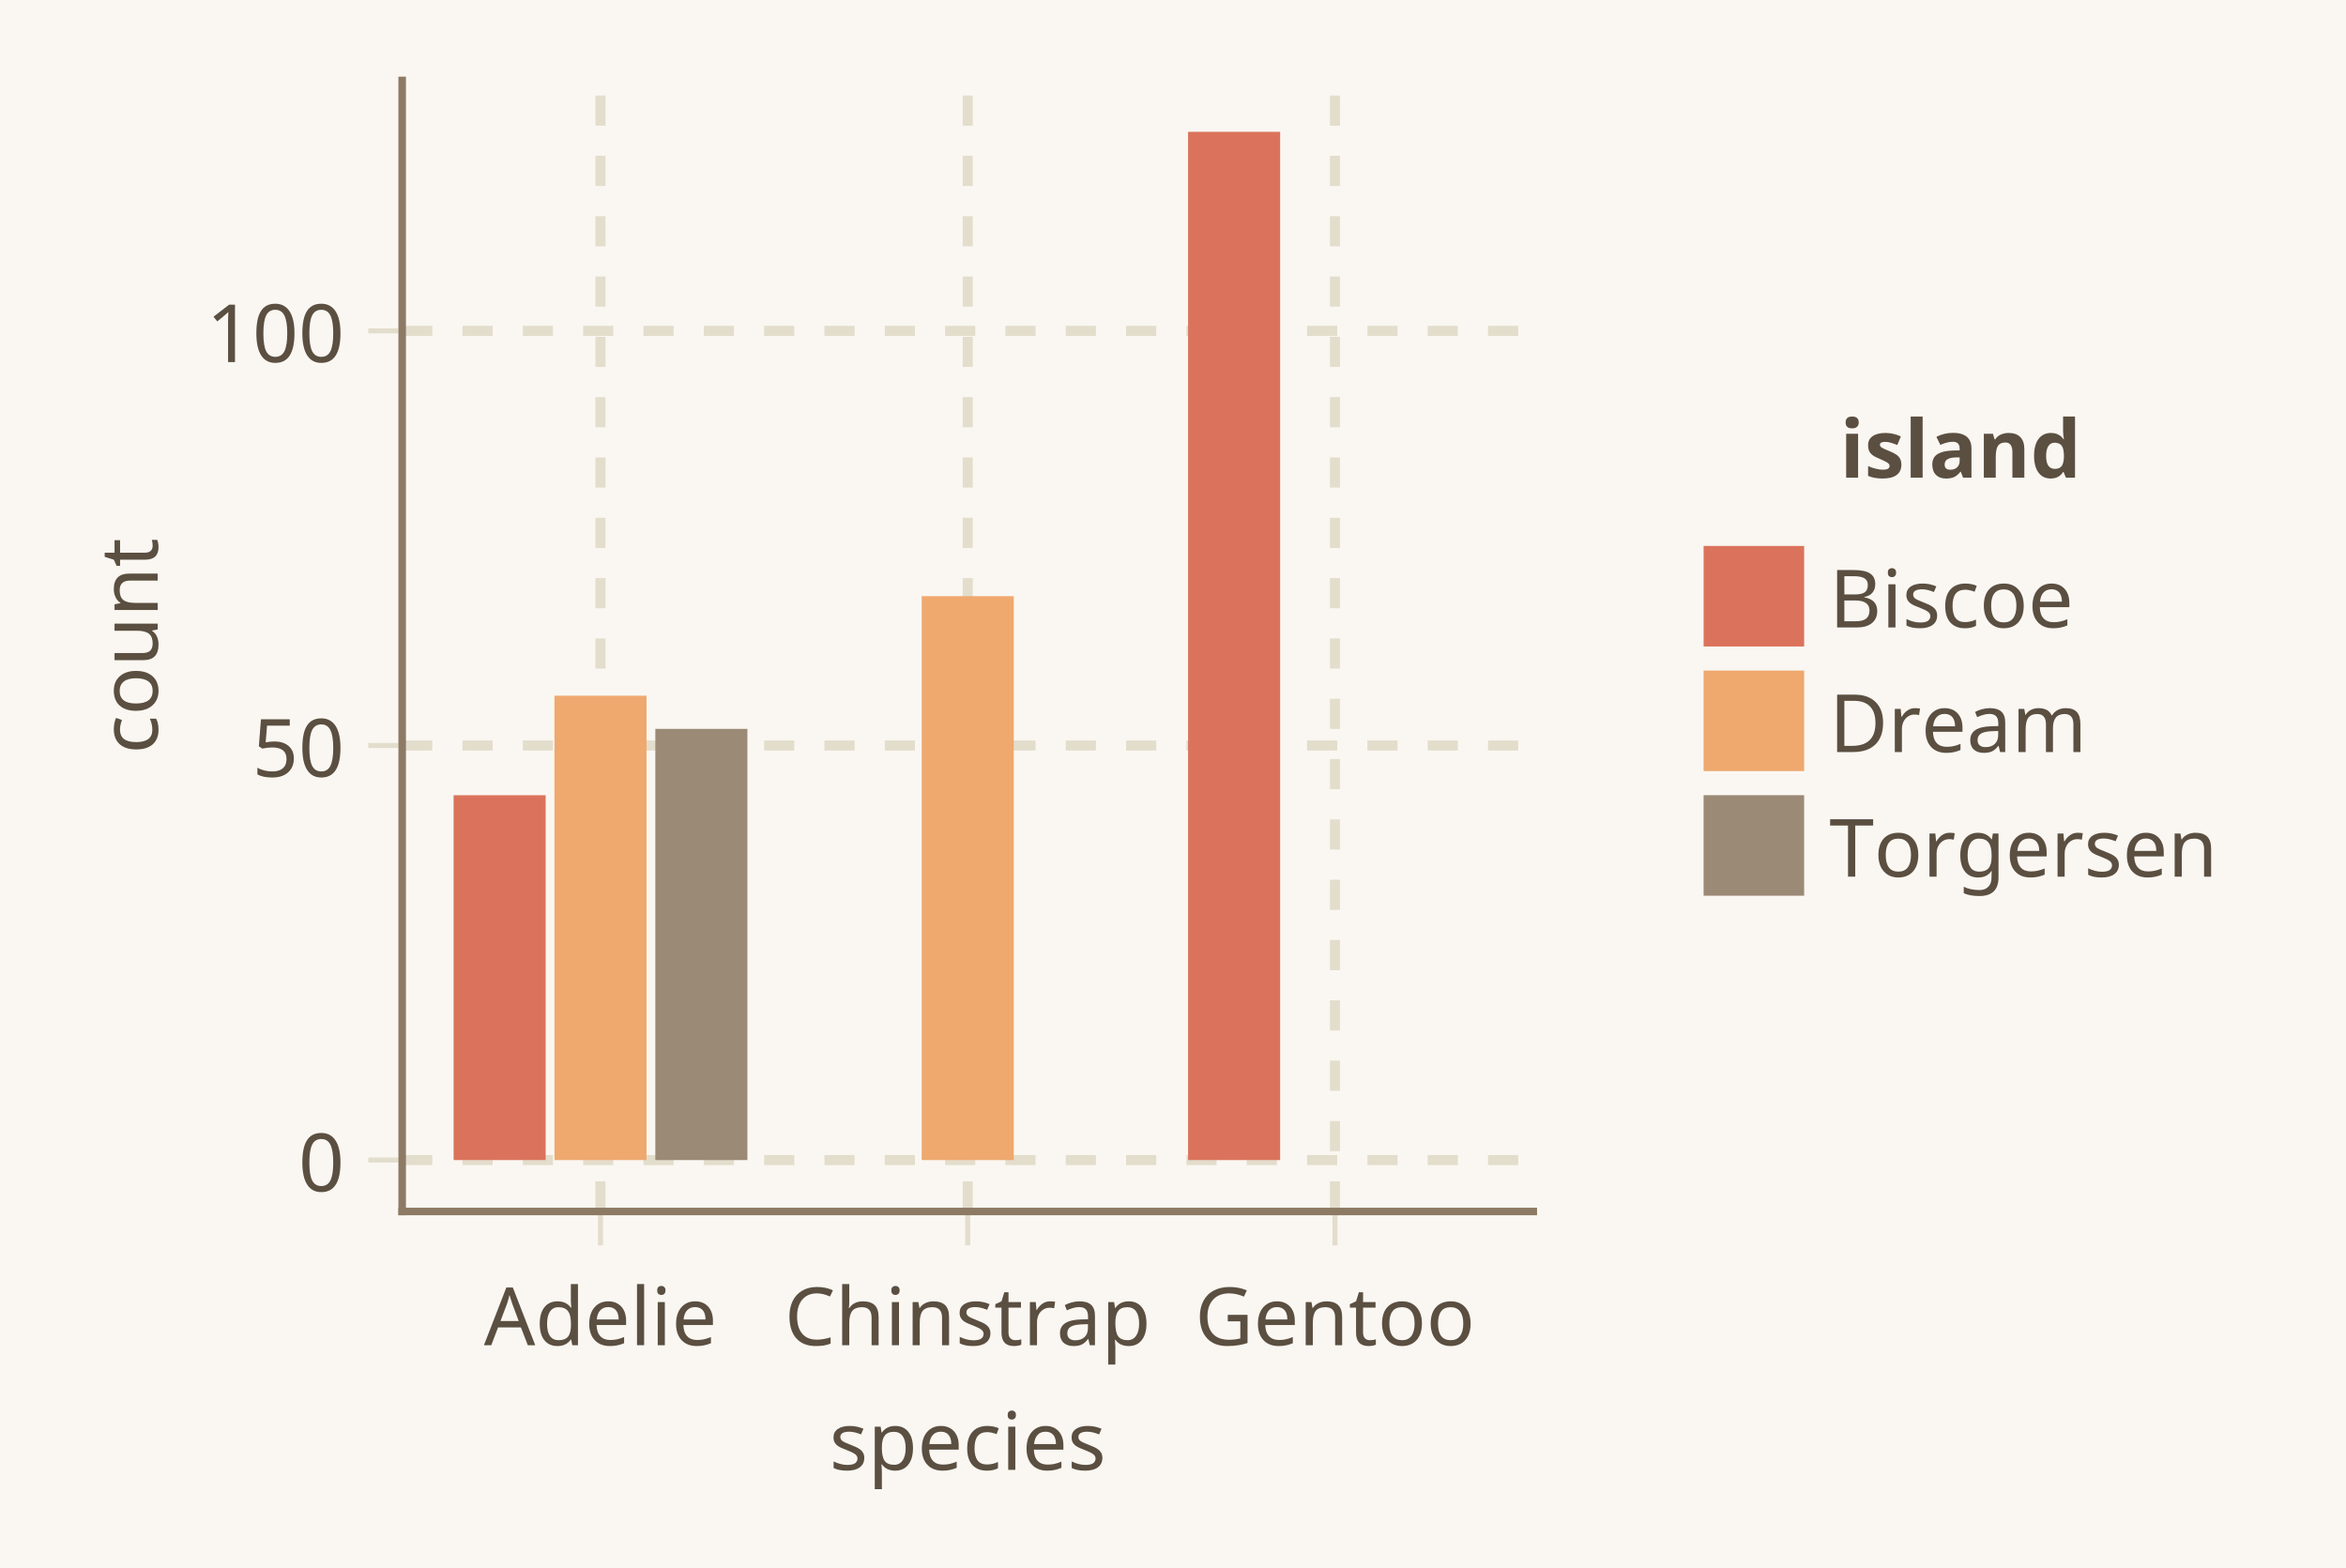 <?xml version="1.0" encoding="UTF-8"?>
<svg xmlns="http://www.w3.org/2000/svg" xmlns:xlink="http://www.w3.org/1999/xlink" width="350pt" height="234pt" viewBox="0 0 350 234" version="1.1">
<defs>
<g>
<symbol overflow="visible" id="glyph0-0-toRecT93">
<path style="stroke:none;" d="M 1.125 -8.562 L 6.062 -8.562 L 6.062 0 L 1.125 0 Z M 1.734 -0.609 L 5.453 -0.609 L 5.453 -7.953 L 1.734 -7.953 Z M 1.734 -0.609 "/>
</symbol>
<symbol overflow="visible" id="glyph0-1-toRecT93">
<path style="stroke:none;" d="M 5.203 -1.781 C 5.203 -1.176 4.977 -0.707 4.531 -0.375 C 4.082 -0.039 3.453 0.125 2.641 0.125 C 1.797 0.125 1.125 -0.008 0.625 -0.281 L 0.625 -1.25 C 1.332 -0.906 2.016 -0.734 2.672 -0.734 C 3.203 -0.734 3.586 -0.816 3.828 -0.984 C 4.066 -1.16 4.188 -1.395 4.188 -1.688 C 4.188 -1.938 4.07 -2.148 3.844 -2.328 C 3.613 -2.504 3.203 -2.707 2.609 -2.938 C 1.992 -3.164 1.562 -3.363 1.312 -3.531 C 1.07 -3.695 0.895 -3.883 0.781 -4.094 C 0.664 -4.301 0.609 -4.551 0.609 -4.844 C 0.609 -5.375 0.82 -5.789 1.25 -6.094 C 1.688 -6.395 2.281 -6.547 3.031 -6.547 C 3.758 -6.547 4.441 -6.406 5.078 -6.125 L 4.719 -5.281 C 4.062 -5.551 3.473 -5.688 2.953 -5.688 C 2.516 -5.688 2.18 -5.617 1.953 -5.484 C 1.734 -5.348 1.625 -5.156 1.625 -4.906 C 1.625 -4.676 1.719 -4.484 1.906 -4.328 C 2.102 -4.172 2.562 -3.957 3.281 -3.688 C 3.812 -3.488 4.203 -3.301 4.453 -3.125 C 4.711 -2.957 4.898 -2.766 5.016 -2.547 C 5.141 -2.336 5.203 -2.082 5.203 -1.781 Z M 5.203 -1.781 "/>
</symbol>
<symbol overflow="visible" id="glyph0-2-toRecT93">
<path style="stroke:none;" d="M 3.75 0.125 C 2.789 0.125 2.035 -0.164 1.484 -0.75 C 0.93 -1.344 0.656 -2.148 0.656 -3.172 C 0.656 -4.203 0.91 -5.02 1.422 -5.625 C 1.941 -6.238 2.633 -6.547 3.5 -6.547 C 4.312 -6.547 4.957 -6.285 5.438 -5.766 C 5.914 -5.242 6.156 -4.539 6.156 -3.656 L 6.156 -3.016 L 1.75 -3.016 C 1.77 -2.285 1.957 -1.727 2.312 -1.344 C 2.664 -0.969 3.16 -0.781 3.797 -0.781 C 4.141 -0.781 4.469 -0.812 4.781 -0.875 C 5.094 -0.938 5.453 -1.051 5.859 -1.219 L 5.859 -0.297 C 5.504 -0.148 5.172 -0.047 4.859 0.016 C 4.547 0.086 4.176 0.125 3.75 0.125 Z M 3.5 -5.688 C 2.988 -5.688 2.586 -5.523 2.297 -5.203 C 2.004 -4.879 1.832 -4.426 1.781 -3.844 L 5.047 -3.844 C 5.047 -4.445 4.91 -4.906 4.641 -5.219 C 4.367 -5.531 3.988 -5.688 3.5 -5.688 Z M 3.5 -5.688 "/>
</symbol>
<symbol overflow="visible" id="glyph0-3-toRecT93">
<path style="stroke:none;" d="M 3.594 0.125 C 2.664 0.125 1.941 -0.16 1.422 -0.734 C 0.91 -1.305 0.656 -2.125 0.656 -3.188 C 0.656 -4.258 0.914 -5.086 1.438 -5.672 C 1.969 -6.254 2.711 -6.547 3.672 -6.547 C 3.984 -6.547 4.289 -6.516 4.594 -6.453 C 4.906 -6.391 5.16 -6.305 5.359 -6.203 L 5.047 -5.328 C 4.492 -5.523 4.031 -5.625 3.656 -5.625 C 3 -5.625 2.516 -5.422 2.203 -5.016 C 1.898 -4.609 1.75 -4 1.75 -3.188 C 1.75 -2.414 1.898 -1.82 2.203 -1.406 C 2.516 -1 2.977 -0.797 3.594 -0.797 C 4.156 -0.797 4.707 -0.922 5.25 -1.172 L 5.25 -0.234 C 4.812 0.004 4.258 0.125 3.594 0.125 Z M 3.594 0.125 "/>
</symbol>
<symbol overflow="visible" id="glyph0-4-toRecT93">
<path style="stroke:none;" d="M 2.078 0 L 1.016 0 L 1.016 -6.438 L 2.078 -6.438 Z M 0.938 -8.172 C 0.938 -8.41 0.992 -8.582 1.109 -8.688 C 1.234 -8.789 1.383 -8.844 1.562 -8.844 C 1.727 -8.844 1.867 -8.789 1.984 -8.688 C 2.109 -8.582 2.172 -8.41 2.172 -8.172 C 2.172 -7.941 2.109 -7.77 1.984 -7.656 C 1.867 -7.551 1.727 -7.5 1.562 -7.5 C 1.383 -7.5 1.234 -7.551 1.109 -7.656 C 0.992 -7.77 0.938 -7.941 0.938 -8.172 Z M 0.938 -8.172 "/>
</symbol>
<symbol overflow="visible" id="glyph0-5-toRecT93">
<path style="stroke:none;" d="M 4.828 -7.734 C 3.91 -7.734 3.188 -7.426 2.656 -6.812 C 2.133 -6.195 1.875 -5.352 1.875 -4.281 C 1.875 -3.176 2.129 -2.32 2.641 -1.719 C 3.148 -1.125 3.879 -0.828 4.828 -0.828 C 5.43 -0.828 6.113 -0.941 6.875 -1.172 L 6.875 -0.234 C 6.508 -0.098 6.16 -0.004 5.828 0.047 C 5.492 0.098 5.109 0.125 4.672 0.125 C 3.41 0.125 2.438 -0.258 1.75 -1.031 C 1.07 -1.801 0.734 -2.891 0.734 -4.297 C 0.734 -5.18 0.895 -5.953 1.219 -6.609 C 1.551 -7.273 2.023 -7.785 2.641 -8.141 C 3.266 -8.504 4 -8.688 4.844 -8.688 C 5.75 -8.688 6.539 -8.52 7.219 -8.188 L 6.781 -7.266 C 6.094 -7.578 5.441 -7.734 4.828 -7.734 Z M 4.828 -7.734 "/>
</symbol>
<symbol overflow="visible" id="glyph0-6-toRecT93">
<path style="stroke:none;" d="M 5.406 0 L 5.406 -4.109 C 5.406 -4.641 5.285 -5.031 5.047 -5.281 C 4.816 -5.539 4.457 -5.672 3.969 -5.672 C 3.301 -5.672 2.816 -5.488 2.516 -5.125 C 2.223 -4.758 2.078 -4.16 2.078 -3.328 L 2.078 0 L 1.016 0 L 1.016 -6.438 L 1.875 -6.438 L 2.031 -5.562 L 2.094 -5.562 C 2.289 -5.875 2.566 -6.113 2.922 -6.281 C 3.285 -6.457 3.68 -6.547 4.109 -6.547 C 4.898 -6.547 5.488 -6.352 5.875 -5.969 C 6.258 -5.594 6.453 -5 6.453 -4.188 L 6.453 0 Z M 5.406 0 "/>
</symbol>
<symbol overflow="visible" id="glyph0-7-toRecT93">
<path style="stroke:none;" d="M 5 0 L 4.781 -0.922 L 4.734 -0.922 C 4.422 -0.516 4.102 -0.238 3.781 -0.094 C 3.469 0.051 3.066 0.125 2.578 0.125 C 1.941 0.125 1.441 -0.039 1.078 -0.375 C 0.723 -0.707 0.547 -1.176 0.547 -1.781 C 0.547 -3.094 1.578 -3.781 3.641 -3.844 L 4.734 -3.875 L 4.734 -4.266 C 4.734 -4.754 4.625 -5.113 4.406 -5.344 C 4.195 -5.57 3.863 -5.688 3.406 -5.688 C 3.062 -5.688 2.738 -5.633 2.438 -5.531 C 2.133 -5.438 1.848 -5.328 1.578 -5.203 L 1.266 -5.984 C 1.586 -6.16 1.938 -6.297 2.312 -6.391 C 2.695 -6.492 3.078 -6.547 3.453 -6.547 C 4.234 -6.547 4.812 -6.375 5.188 -6.031 C 5.57 -5.688 5.766 -5.141 5.766 -4.391 L 5.766 0 Z M 2.812 -0.734 C 3.406 -0.734 3.867 -0.891 4.203 -1.203 C 4.547 -1.523 4.719 -1.977 4.719 -2.562 L 4.719 -3.141 L 3.766 -3.109 C 3.023 -3.078 2.484 -2.957 2.141 -2.75 C 1.805 -2.539 1.641 -2.219 1.641 -1.781 C 1.641 -1.438 1.742 -1.176 1.953 -1 C 2.16 -0.82 2.445 -0.734 2.812 -0.734 Z M 2.812 -0.734 "/>
</symbol>
<symbol overflow="visible" id="glyph0-8-toRecT93">
<path style="stroke:none;" d="M 3.172 -0.75 C 3.305 -0.75 3.461 -0.758 3.641 -0.781 C 3.828 -0.812 3.969 -0.844 4.062 -0.875 L 4.062 -0.078 C 3.969 -0.023 3.816 0.02 3.609 0.062 C 3.41 0.102 3.203 0.125 2.984 0.125 C 1.734 0.125 1.109 -0.539 1.109 -1.875 L 1.109 -5.609 L 0.188 -5.609 L 0.188 -6.125 L 1.109 -6.547 L 1.531 -7.906 L 2.156 -7.906 L 2.156 -6.438 L 4.016 -6.438 L 4.016 -5.609 L 2.156 -5.609 L 2.156 -1.906 C 2.156 -1.531 2.242 -1.242 2.422 -1.047 C 2.609 -0.848 2.859 -0.75 3.172 -0.75 Z M 3.172 -0.75 "/>
</symbol>
<symbol overflow="visible" id="glyph0-9-toRecT93">
<path style="stroke:none;" d="M 6.609 -3.234 C 6.609 -2.18 6.344 -1.359 5.812 -0.766 C 5.281 -0.172 4.547 0.125 3.609 0.125 C 3.023 0.125 2.508 -0.008 2.062 -0.281 C 1.613 -0.562 1.266 -0.953 1.016 -1.453 C 0.773 -1.961 0.656 -2.555 0.656 -3.234 C 0.656 -4.273 0.914 -5.086 1.438 -5.672 C 1.969 -6.254 2.707 -6.547 3.656 -6.547 C 4.562 -6.547 5.281 -6.25 5.812 -5.656 C 6.344 -5.062 6.609 -4.254 6.609 -3.234 Z M 1.75 -3.234 C 1.75 -2.422 1.906 -1.801 2.219 -1.375 C 2.539 -0.957 3.016 -0.75 3.641 -0.75 C 4.254 -0.75 4.719 -0.957 5.031 -1.375 C 5.352 -1.801 5.516 -2.422 5.516 -3.234 C 5.516 -4.035 5.352 -4.641 5.031 -5.047 C 4.707 -5.461 4.238 -5.672 3.625 -5.672 C 2.375 -5.672 1.75 -4.859 1.75 -3.234 Z M 1.75 -3.234 "/>
</symbol>
<symbol overflow="visible" id="glyph0-1-toRecT930">
<path style="stroke:none;" d="M 8.031 -4.359 C 8.031 -2.953 7.645 -1.875 6.875 -1.125 C 6.102 -0.375 4.992 0 3.547 0 L 1.172 0 L 1.172 -8.562 L 3.797 -8.562 C 5.129 -8.562 6.164 -8.195 6.906 -7.469 C 7.656 -6.738 8.031 -5.703 8.031 -4.359 Z M 6.891 -4.328 C 6.891 -5.422 6.617 -6.242 6.078 -6.797 C 5.547 -7.359 4.738 -7.641 3.656 -7.641 L 2.25 -7.641 L 2.25 -0.922 L 3.406 -0.922 C 5.727 -0.922 6.891 -2.055 6.891 -4.328 Z M 6.891 -4.328 "/>
</symbol>
<symbol overflow="visible" id="glyph0-1-toRecT931">
<path style="stroke:none;" d="M 4.016 -6.547 C 4.305 -6.547 4.562 -6.523 4.781 -6.484 L 4.641 -5.516 C 4.41 -5.566 4.18 -5.594 3.953 -5.594 C 3.609 -5.594 3.289 -5.5 3 -5.312 C 2.707 -5.125 2.477 -4.863 2.312 -4.531 C 2.156 -4.195 2.078 -3.832 2.078 -3.438 L 2.078 0 L 1.016 0 L 1.016 -6.438 L 1.891 -6.438 L 2 -5.25 L 2.047 -5.25 C 2.297 -5.676 2.586 -6 2.922 -6.219 C 3.254 -6.438 3.617 -6.547 4.016 -6.547 Z M 4.016 -6.547 "/>
</symbol>
<symbol overflow="visible" id="glyph0-1-toRecT932">
<path style="stroke:none;" d="M 9.203 0 L 9.203 -4.141 C 9.203 -5.16 8.77 -5.672 7.906 -5.672 C 7.301 -5.672 6.859 -5.492 6.578 -5.141 C 6.297 -4.797 6.156 -4.266 6.156 -3.547 L 6.156 0 L 5.109 0 L 5.109 -4.141 C 5.109 -4.648 5 -5.031 4.781 -5.281 C 4.57 -5.539 4.242 -5.672 3.797 -5.672 C 3.203 -5.672 2.766 -5.488 2.484 -5.125 C 2.211 -4.758 2.078 -4.16 2.078 -3.328 L 2.078 0 L 1.016 0 L 1.016 -6.438 L 1.875 -6.438 L 2.031 -5.562 L 2.094 -5.562 C 2.27 -5.875 2.523 -6.113 2.859 -6.281 C 3.191 -6.457 3.566 -6.547 3.984 -6.547 C 4.992 -6.547 5.648 -6.188 5.953 -5.469 L 6.016 -5.469 C 6.223 -5.812 6.504 -6.078 6.859 -6.266 C 7.211 -6.453 7.617 -6.547 8.078 -6.547 C 8.805 -6.547 9.348 -6.359 9.703 -5.984 C 10.066 -5.609 10.25 -5.008 10.25 -4.188 L 10.25 0 Z M 9.203 0 "/>
</symbol>
<symbol overflow="visible" id="glyph0-1-toRecT933">
<path style="stroke:none;" d="M 3.875 0 L 2.797 0 L 2.797 -7.625 L 0.125 -7.625 L 0.125 -8.562 L 6.547 -8.562 L 6.547 -7.625 L 3.875 -7.625 Z M 3.875 0 "/>
</symbol>
<symbol overflow="visible" id="glyph0-1-toRecT934">
<path style="stroke:none;" d="M 3.469 -0.75 C 4.113 -0.75 4.582 -0.922 4.875 -1.266 C 5.176 -1.617 5.328 -2.18 5.328 -2.953 L 5.328 -3.203 C 5.328 -4.066 5.176 -4.691 4.875 -5.078 C 4.582 -5.473 4.109 -5.672 3.453 -5.672 C 2.91 -5.672 2.488 -5.457 2.188 -5.031 C 1.895 -4.602 1.75 -3.988 1.75 -3.188 C 1.75 -2.395 1.891 -1.789 2.172 -1.375 C 2.461 -0.957 2.895 -0.75 3.469 -0.75 Z M 5.312 -0.062 L 5.344 -0.844 L 5.297 -0.844 C 4.867 -0.195 4.207 0.125 3.312 0.125 C 2.477 0.125 1.828 -0.164 1.359 -0.75 C 0.891 -1.332 0.656 -2.148 0.656 -3.203 C 0.656 -4.242 0.891 -5.062 1.359 -5.656 C 1.836 -6.25 2.484 -6.547 3.297 -6.547 C 4.172 -6.547 4.844 -6.223 5.312 -5.578 L 5.375 -5.578 L 5.516 -6.438 L 6.359 -6.438 L 6.359 0.109 C 6.359 1.023 6.125 1.719 5.656 2.188 C 5.188 2.656 4.461 2.891 3.484 2.891 C 2.547 2.891 1.773 2.75 1.172 2.469 L 1.172 1.5 C 1.797 1.832 2.586 2 3.547 2 C 4.086 2 4.516 1.836 4.828 1.516 C 5.148 1.203 5.312 0.758 5.312 0.188 Z M 5.312 -0.062 "/>
</symbol>
<symbol overflow="visible" id="glyph1-0-toRecT93">
<path style="stroke:none;" d="M 1.125 -8.562 L 6.062 -8.562 L 6.062 0 L 1.125 0 Z M 1.734 -0.609 L 5.453 -0.609 L 5.453 -7.953 L 1.734 -7.953 Z M 1.734 -0.609 "/>
</symbol>
<symbol overflow="visible" id="glyph1-1-toRecT93">
<path style="stroke:none;" d="M 4.062 0.125 C 3.195 0.125 2.535 -0.188 2.078 -0.812 L 2 -0.812 L 2.031 -0.578 C 2.062 -0.273 2.078 -0.004 2.078 0.234 L 2.078 2.891 L 1.016 2.891 L 1.016 -6.438 L 1.891 -6.438 L 2.031 -5.562 L 2.078 -5.562 C 2.328 -5.906 2.613 -6.156 2.938 -6.312 C 3.27 -6.469 3.648 -6.547 4.078 -6.547 C 4.91 -6.547 5.555 -6.254 6.016 -5.672 C 6.484 -5.098 6.719 -4.285 6.719 -3.234 C 6.719 -2.18 6.484 -1.359 6.016 -0.766 C 5.555 -0.172 4.906 0.125 4.062 0.125 Z M 3.891 -5.672 C 3.254 -5.672 2.797 -5.488 2.516 -5.125 C 2.234 -4.77 2.086 -4.207 2.078 -3.438 L 2.078 -3.234 C 2.078 -2.359 2.219 -1.723 2.5 -1.328 C 2.789 -0.941 3.266 -0.75 3.922 -0.75 C 4.453 -0.75 4.867 -0.969 5.172 -1.406 C 5.473 -1.844 5.625 -2.453 5.625 -3.234 C 5.625 -4.023 5.473 -4.629 5.172 -5.047 C 4.867 -5.461 4.441 -5.672 3.891 -5.672 Z M 3.891 -5.672 "/>
</symbol>
<symbol overflow="visible" id="glyph1-2-toRecT93">
<path style="stroke:none;" d="M 2.078 0 L 1.016 0 L 1.016 -9.125 L 2.078 -9.125 Z M 2.078 0 "/>
</symbol>
<symbol overflow="visible" id="glyph1-3-toRecT93">
<path style="stroke:none;" d="M 3.75 0.125 C 2.789 0.125 2.035 -0.164 1.484 -0.75 C 0.93 -1.344 0.656 -2.148 0.656 -3.172 C 0.656 -4.203 0.91 -5.02 1.422 -5.625 C 1.941 -6.238 2.633 -6.547 3.5 -6.547 C 4.312 -6.547 4.957 -6.285 5.438 -5.766 C 5.914 -5.242 6.156 -4.539 6.156 -3.656 L 6.156 -3.016 L 1.75 -3.016 C 1.77 -2.285 1.957 -1.727 2.312 -1.344 C 2.664 -0.969 3.16 -0.781 3.797 -0.781 C 4.141 -0.781 4.469 -0.812 4.781 -0.875 C 5.094 -0.938 5.453 -1.051 5.859 -1.219 L 5.859 -0.297 C 5.504 -0.148 5.172 -0.047 4.859 0.016 C 4.547 0.086 4.176 0.125 3.75 0.125 Z M 3.5 -5.688 C 2.988 -5.688 2.586 -5.523 2.297 -5.203 C 2.004 -4.879 1.832 -4.426 1.781 -3.844 L 5.047 -3.844 C 5.047 -4.445 4.91 -4.906 4.641 -5.219 C 4.367 -5.531 3.988 -5.688 3.5 -5.688 Z M 3.5 -5.688 "/>
</symbol>
<symbol overflow="visible" id="glyph1-4-toRecT93">
<path style="stroke:none;" d="M 5.406 0 L 5.406 -4.109 C 5.406 -4.641 5.285 -5.031 5.047 -5.281 C 4.816 -5.539 4.457 -5.672 3.969 -5.672 C 3.312 -5.672 2.832 -5.488 2.531 -5.125 C 2.227 -4.758 2.078 -4.16 2.078 -3.328 L 2.078 0 L 1.016 0 L 1.016 -9.125 L 2.078 -9.125 L 2.078 -6.453 C 2.078 -6.098 2.055 -5.797 2.016 -5.547 L 2.094 -5.547 C 2.281 -5.859 2.547 -6.102 2.891 -6.281 C 3.242 -6.457 3.645 -6.547 4.094 -6.547 C 4.875 -6.547 5.461 -6.359 5.859 -5.984 C 6.254 -5.609 6.453 -5.008 6.453 -4.188 L 6.453 0 Z M 5.406 0 "/>
</symbol>
<symbol overflow="visible" id="glyph1-5-toRecT93">
<path style="stroke:none;" d="M 4.016 -6.547 C 4.305 -6.547 4.562 -6.523 4.781 -6.484 L 4.641 -5.516 C 4.41 -5.566 4.18 -5.594 3.953 -5.594 C 3.609 -5.594 3.289 -5.5 3 -5.312 C 2.707 -5.125 2.477 -4.863 2.312 -4.531 C 2.156 -4.195 2.078 -3.832 2.078 -3.438 L 2.078 0 L 1.016 0 L 1.016 -6.438 L 1.891 -6.438 L 2 -5.25 L 2.047 -5.25 C 2.297 -5.676 2.586 -6 2.922 -6.219 C 3.254 -6.438 3.617 -6.547 4.016 -6.547 Z M 4.016 -6.547 "/>
</symbol>
<symbol overflow="visible" id="glyph1-6-toRecT93">
<path style="stroke:none;" d="M 4.891 -4.531 L 7.844 -4.531 L 7.844 -0.328 C 7.395 -0.18 6.938 -0.07 6.469 0 C 6 0.082 5.453 0.125 4.828 0.125 C 3.523 0.125 2.516 -0.258 1.797 -1.031 C 1.086 -1.812 0.734 -2.895 0.734 -4.281 C 0.734 -5.176 0.91 -5.957 1.266 -6.625 C 1.617 -7.289 2.129 -7.801 2.797 -8.156 C 3.473 -8.508 4.266 -8.688 5.172 -8.688 C 6.086 -8.688 6.941 -8.52 7.734 -8.188 L 7.312 -7.25 C 6.562 -7.57 5.828 -7.734 5.109 -7.734 C 4.086 -7.734 3.289 -7.426 2.719 -6.812 C 2.145 -6.195 1.859 -5.352 1.859 -4.281 C 1.859 -3.145 2.133 -2.281 2.688 -1.688 C 3.238 -1.102 4.039 -0.812 5.094 -0.812 C 5.664 -0.812 6.223 -0.879 6.766 -1.016 L 6.766 -3.562 L 4.891 -3.562 Z M 4.891 -4.531 "/>
</symbol>
<symbol overflow="visible" id="glyph2-0-toRecT93">
<path style="stroke:none;" d="M 1.125 -8.562 L 6.062 -8.562 L 6.062 0 L 1.125 0 Z M 1.734 -0.609 L 5.453 -0.609 L 5.453 -7.953 L 1.734 -7.953 Z M 1.734 -0.609 "/>
</symbol>
<symbol overflow="visible" id="glyph2-1-toRecT93">
<path style="stroke:none;" d="M 6.547 0 L 5.516 -2.656 L 2.109 -2.656 L 1.094 0 L 0 0 L 3.344 -8.609 L 4.312 -8.609 L 7.656 0 Z M 5.188 -3.609 L 4.219 -6.203 L 3.812 -7.484 C 3.695 -7.016 3.578 -6.586 3.453 -6.203 L 2.469 -3.609 Z M 5.188 -3.609 "/>
</symbol>
<symbol overflow="visible" id="glyph2-2-toRecT93">
<path style="stroke:none;" d="M 4.266 0 L 3.234 0 L 3.234 -5.984 C 3.234 -6.516 3.25 -7.008 3.281 -7.469 C 3.164 -7.352 3.047 -7.242 2.922 -7.141 C 2.523 -6.805 2.094 -6.445 1.625 -6.062 L 1.062 -6.766 L 3.391 -8.562 L 4.266 -8.562 Z M 4.266 0 "/>
</symbol>
<symbol overflow="visible" id="glyph3-0-toRecT93">
<path style="stroke:none;" d="M 1.125 -8.562 L 6.062 -8.562 L 6.062 0 L 1.125 0 Z M 1.734 -0.609 L 5.453 -0.609 L 5.453 -7.953 L 1.734 -7.953 Z M 1.734 -0.609 "/>
</symbol>
<symbol overflow="visible" id="glyph3-1-toRecT93">
<path style="stroke:none;" d="M 3.297 0.125 C 2.461 0.125 1.812 -0.164 1.344 -0.75 C 0.883 -1.332 0.656 -2.148 0.656 -3.203 C 0.656 -4.254 0.883 -5.07 1.344 -5.656 C 1.812 -6.25 2.469 -6.547 3.312 -6.547 C 4.176 -6.547 4.836 -6.234 5.297 -5.609 L 5.375 -5.609 C 5.363 -5.68 5.348 -5.832 5.328 -6.062 C 5.305 -6.301 5.297 -6.461 5.297 -6.547 L 5.297 -9.125 L 6.359 -9.125 L 6.359 0 L 5.516 0 L 5.344 -0.859 L 5.297 -0.859 C 4.848 -0.203 4.18 0.125 3.297 0.125 Z M 3.469 -0.75 C 4.113 -0.75 4.582 -0.926 4.875 -1.281 C 5.164 -1.633 5.312 -2.207 5.312 -3 L 5.312 -3.188 C 5.312 -4.082 5.16 -4.719 4.859 -5.094 C 4.566 -5.477 4.098 -5.672 3.453 -5.672 C 2.91 -5.672 2.488 -5.457 2.188 -5.031 C 1.895 -4.602 1.75 -3.988 1.75 -3.188 C 1.75 -2.383 1.895 -1.773 2.188 -1.359 C 2.488 -0.953 2.914 -0.75 3.469 -0.75 Z M 3.469 -0.75 "/>
</symbol>
<symbol overflow="visible" id="glyph3-2-toRecT93">
<path style="stroke:none;" d="M 3.75 0.125 C 2.789 0.125 2.035 -0.164 1.484 -0.75 C 0.93 -1.344 0.656 -2.148 0.656 -3.172 C 0.656 -4.203 0.91 -5.02 1.422 -5.625 C 1.941 -6.238 2.633 -6.547 3.5 -6.547 C 4.312 -6.547 4.957 -6.285 5.438 -5.766 C 5.914 -5.242 6.156 -4.539 6.156 -3.656 L 6.156 -3.016 L 1.75 -3.016 C 1.77 -2.285 1.957 -1.727 2.312 -1.344 C 2.664 -0.969 3.16 -0.781 3.797 -0.781 C 4.141 -0.781 4.469 -0.812 4.781 -0.875 C 5.094 -0.938 5.453 -1.051 5.859 -1.219 L 5.859 -0.297 C 5.504 -0.148 5.172 -0.047 4.859 0.016 C 4.547 0.086 4.176 0.125 3.75 0.125 Z M 3.5 -5.688 C 2.988 -5.688 2.586 -5.523 2.297 -5.203 C 2.004 -4.879 1.832 -4.426 1.781 -3.844 L 5.047 -3.844 C 5.047 -4.445 4.91 -4.906 4.641 -5.219 C 4.367 -5.531 3.988 -5.688 3.5 -5.688 Z M 3.5 -5.688 "/>
</symbol>
<symbol overflow="visible" id="glyph3-3-toRecT93">
<path style="stroke:none;" d="M 6.281 -4.297 C 6.281 -2.805 6.039 -1.695 5.562 -0.969 C 5.094 -0.238 4.379 0.125 3.422 0.125 C 2.492 0.125 1.789 -0.25 1.312 -1 C 0.832 -1.75 0.594 -2.848 0.594 -4.297 C 0.594 -5.785 0.82 -6.891 1.281 -7.609 C 1.738 -8.336 2.453 -8.703 3.422 -8.703 C 4.348 -8.703 5.055 -8.328 5.547 -7.578 C 6.035 -6.828 6.281 -5.734 6.281 -4.297 Z M 1.641 -4.297 C 1.641 -3.055 1.781 -2.16 2.062 -1.609 C 2.352 -1.055 2.805 -0.781 3.422 -0.781 C 4.047 -0.781 4.5 -1.062 4.781 -1.625 C 5.062 -2.188 5.203 -3.078 5.203 -4.297 C 5.203 -5.492 5.062 -6.375 4.781 -6.938 C 4.5 -7.508 4.047 -7.797 3.422 -7.797 C 2.797 -7.797 2.344 -7.52 2.062 -6.969 C 1.781 -6.414 1.641 -5.523 1.641 -4.297 Z M 1.641 -4.297 "/>
</symbol>
<symbol overflow="visible" id="glyph4-0-toRecT93">
<path style="stroke:none;" d="M 1.125 -8.562 L 6.062 -8.562 L 6.062 0 L 1.125 0 Z M 1.734 -0.609 L 5.453 -0.609 L 5.453 -7.953 L 1.734 -7.953 Z M 1.734 -0.609 "/>
</symbol>
<symbol overflow="visible" id="glyph4-1-toRecT93">
<path style="stroke:none;" d="M 2.078 0 L 1.016 0 L 1.016 -6.438 L 2.078 -6.438 Z M 0.938 -8.172 C 0.938 -8.41 0.992 -8.582 1.109 -8.688 C 1.234 -8.789 1.383 -8.844 1.562 -8.844 C 1.727 -8.844 1.867 -8.789 1.984 -8.688 C 2.109 -8.582 2.172 -8.41 2.172 -8.172 C 2.172 -7.941 2.109 -7.77 1.984 -7.656 C 1.867 -7.551 1.727 -7.5 1.562 -7.5 C 1.383 -7.5 1.234 -7.551 1.109 -7.656 C 0.992 -7.77 0.938 -7.941 0.938 -8.172 Z M 0.938 -8.172 "/>
</symbol>
<symbol overflow="visible" id="glyph4-2-toRecT93">
<path style="stroke:none;" d="M 3.172 -0.75 C 3.305 -0.75 3.461 -0.758 3.641 -0.781 C 3.828 -0.812 3.969 -0.844 4.062 -0.875 L 4.062 -0.078 C 3.969 -0.023 3.816 0.02 3.609 0.062 C 3.41 0.102 3.203 0.125 2.984 0.125 C 1.734 0.125 1.109 -0.539 1.109 -1.875 L 1.109 -5.609 L 0.188 -5.609 L 0.188 -6.125 L 1.109 -6.547 L 1.531 -7.906 L 2.156 -7.906 L 2.156 -6.438 L 4.016 -6.438 L 4.016 -5.609 L 2.156 -5.609 L 2.156 -1.906 C 2.156 -1.531 2.242 -1.242 2.422 -1.047 C 2.609 -0.848 2.859 -0.75 3.172 -0.75 Z M 3.172 -0.75 "/>
</symbol>
<symbol overflow="visible" id="glyph4-3-toRecT93">
<path style="stroke:none;" d="M 4.062 0.125 C 3.195 0.125 2.535 -0.188 2.078 -0.812 L 2 -0.812 L 2.031 -0.578 C 2.062 -0.273 2.078 -0.004 2.078 0.234 L 2.078 2.891 L 1.016 2.891 L 1.016 -6.438 L 1.891 -6.438 L 2.031 -5.562 L 2.078 -5.562 C 2.328 -5.906 2.613 -6.156 2.938 -6.312 C 3.27 -6.469 3.648 -6.547 4.078 -6.547 C 4.91 -6.547 5.555 -6.254 6.016 -5.672 C 6.484 -5.098 6.719 -4.285 6.719 -3.234 C 6.719 -2.18 6.484 -1.359 6.016 -0.766 C 5.555 -0.172 4.906 0.125 4.062 0.125 Z M 3.891 -5.672 C 3.254 -5.672 2.797 -5.488 2.516 -5.125 C 2.234 -4.77 2.086 -4.207 2.078 -3.438 L 2.078 -3.234 C 2.078 -2.359 2.219 -1.723 2.5 -1.328 C 2.789 -0.941 3.266 -0.75 3.922 -0.75 C 4.453 -0.75 4.867 -0.969 5.172 -1.406 C 5.473 -1.844 5.625 -2.453 5.625 -3.234 C 5.625 -4.023 5.473 -4.629 5.172 -5.047 C 4.867 -5.461 4.441 -5.672 3.891 -5.672 Z M 3.891 -5.672 "/>
</symbol>
<symbol overflow="visible" id="glyph5-0-toRecT93">
<path style="stroke:none;" d="M -8.562 -1.125 L -8.562 -6.062 L 0 -6.062 L 0 -1.125 Z M -0.609 -1.734 L -0.609 -5.453 L -7.953 -5.453 L -7.953 -1.734 Z M -0.609 -1.734 "/>
</symbol>
<symbol overflow="visible" id="glyph5-1-toRecT93">
<path style="stroke:none;" d="M 0.125 -3.594 C 0.125 -2.664 -0.16 -1.941 -0.734 -1.422 C -1.305 -0.91 -2.125 -0.656 -3.188 -0.656 C -4.258 -0.656 -5.086 -0.914 -5.672 -1.438 C -6.254 -1.969 -6.547 -2.711 -6.547 -3.672 C -6.547 -3.984 -6.516 -4.289 -6.453 -4.594 C -6.391 -4.906 -6.305 -5.16 -6.203 -5.359 L -5.328 -5.047 C -5.523 -4.492 -5.625 -4.031 -5.625 -3.656 C -5.625 -3 -5.422 -2.516 -5.016 -2.203 C -4.609 -1.898 -4 -1.75 -3.188 -1.75 C -2.414 -1.75 -1.82 -1.898 -1.406 -2.203 C -1 -2.516 -0.797 -2.977 -0.797 -3.594 C -0.797 -4.156 -0.922 -4.707 -1.172 -5.25 L -0.234 -5.25 C 0.004 -4.812 0.125 -4.258 0.125 -3.594 Z M 0.125 -3.594 "/>
</symbol>
<symbol overflow="visible" id="glyph6-0-toRecT93">
<path style="stroke:none;" d="M -8.562 -1.125 L -8.562 -6.062 L 0 -6.062 L 0 -1.125 Z M -0.609 -1.734 L -0.609 -5.453 L -7.953 -5.453 L -7.953 -1.734 Z M -0.609 -1.734 "/>
</symbol>
<symbol overflow="visible" id="glyph6-1-toRecT93">
<path style="stroke:none;" d="M -3.234 -6.609 C -2.18 -6.609 -1.359 -6.344 -0.766 -5.812 C -0.172 -5.281 0.125 -4.547 0.125 -3.609 C 0.125 -3.023 -0.008 -2.508 -0.281 -2.062 C -0.562 -1.613 -0.953 -1.266 -1.453 -1.016 C -1.961 -0.773 -2.555 -0.656 -3.234 -0.656 C -4.273 -0.656 -5.086 -0.914 -5.672 -1.438 C -6.254 -1.969 -6.547 -2.707 -6.547 -3.656 C -6.547 -4.562 -6.25 -5.281 -5.656 -5.812 C -5.062 -6.344 -4.254 -6.609 -3.234 -6.609 Z M -3.234 -1.75 C -2.422 -1.75 -1.801 -1.906 -1.375 -2.219 C -0.957 -2.539 -0.75 -3.016 -0.75 -3.641 C -0.75 -4.254 -0.957 -4.719 -1.375 -5.031 C -1.801 -5.352 -2.422 -5.516 -3.234 -5.516 C -4.035 -5.516 -4.641 -5.352 -5.047 -5.031 C -5.461 -4.707 -5.672 -4.238 -5.672 -3.625 C -5.672 -2.375 -4.859 -1.75 -3.234 -1.75 Z M -3.234 -1.75 "/>
</symbol>
<symbol overflow="visible" id="glyph6-2-toRecT93">
<path style="stroke:none;" d="M 0 -5.406 L -4.109 -5.406 C -4.641 -5.406 -5.031 -5.285 -5.281 -5.047 C -5.539 -4.816 -5.672 -4.457 -5.672 -3.969 C -5.672 -3.301 -5.488 -2.816 -5.125 -2.516 C -4.758 -2.223 -4.16 -2.078 -3.328 -2.078 L 0 -2.078 L 0 -1.016 L -6.438 -1.016 L -6.438 -1.875 L -5.562 -2.031 L -5.562 -2.094 C -5.875 -2.289 -6.113 -2.566 -6.281 -2.922 C -6.457 -3.285 -6.547 -3.68 -6.547 -4.109 C -6.547 -4.898 -6.352 -5.488 -5.969 -5.875 C -5.594 -6.258 -5 -6.453 -4.188 -6.453 L 0 -6.453 Z M 0 -5.406 "/>
</symbol>
<symbol overflow="visible" id="glyph6-3-toRecT93">
<path style="stroke:none;" d="M -0.75 -3.172 C -0.75 -3.305 -0.758 -3.461 -0.781 -3.641 C -0.812 -3.828 -0.844 -3.969 -0.875 -4.062 L -0.078 -4.062 C -0.023 -3.969 0.02 -3.816 0.062 -3.609 C 0.102 -3.41 0.125 -3.203 0.125 -2.984 C 0.125 -1.734 -0.539 -1.109 -1.875 -1.109 L -5.609 -1.109 L -5.609 -0.188 L -6.125 -0.188 L -6.547 -1.109 L -7.906 -1.531 L -7.906 -2.156 L -6.438 -2.156 L -6.438 -4.016 L -5.609 -4.016 L -5.609 -2.156 L -1.906 -2.156 C -1.531 -2.156 -1.242 -2.242 -1.047 -2.422 C -0.848 -2.609 -0.75 -2.859 -0.75 -3.172 Z M -0.75 -3.172 "/>
</symbol>
<symbol overflow="visible" id="glyph7-0-toRecT93">
<path style="stroke:none;" d="M -8.562 -1.125 L -8.562 -6.062 L 0 -6.062 L 0 -1.125 Z M -0.609 -1.734 L -0.609 -5.453 L -7.953 -5.453 L -7.953 -1.734 Z M -0.609 -1.734 "/>
</symbol>
<symbol overflow="visible" id="glyph7-1-toRecT93">
<path style="stroke:none;" d="M -6.438 -2.016 L -2.297 -2.016 C -1.773 -2.016 -1.383 -2.129 -1.125 -2.359 C -0.875 -2.598 -0.75 -2.961 -0.75 -3.453 C -0.75 -4.109 -0.93 -4.586 -1.297 -4.891 C -1.672 -5.191 -2.266 -5.344 -3.078 -5.344 L -6.438 -5.344 L -6.438 -6.406 L 0 -6.406 L 0 -5.531 L -0.844 -5.375 L -0.844 -5.328 C -0.539 -5.141 -0.301 -4.867 -0.125 -4.516 C 0.039 -4.16 0.125 -3.75 0.125 -3.281 C 0.125 -2.508 -0.062 -1.926 -0.438 -1.531 C -0.812 -1.145 -1.406 -0.953 -2.219 -0.953 L -6.438 -0.953 Z M -6.438 -2.016 "/>
</symbol>
<symbol overflow="visible" id="glyph8-0-toRecT93">
<path style="stroke:none;" d="M 1.125 -8.562 L 6.062 -8.562 L 6.062 0 L 1.125 0 Z M 1.734 -0.609 L 5.453 -0.609 L 5.453 -7.953 L 1.734 -7.953 Z M 1.734 -0.609 "/>
</symbol>
<symbol overflow="visible" id="glyph8-1-toRecT93">
<path style="stroke:none;" d="M 6.281 -4.297 C 6.281 -2.805 6.039 -1.695 5.562 -0.969 C 5.094 -0.238 4.379 0.125 3.422 0.125 C 2.492 0.125 1.789 -0.25 1.312 -1 C 0.832 -1.75 0.594 -2.848 0.594 -4.297 C 0.594 -5.785 0.82 -6.891 1.281 -7.609 C 1.738 -8.336 2.453 -8.703 3.422 -8.703 C 4.348 -8.703 5.055 -8.328 5.547 -7.578 C 6.035 -6.828 6.281 -5.734 6.281 -4.297 Z M 1.641 -4.297 C 1.641 -3.055 1.781 -2.16 2.062 -1.609 C 2.352 -1.055 2.805 -0.781 3.422 -0.781 C 4.047 -0.781 4.5 -1.062 4.781 -1.625 C 5.062 -2.188 5.203 -3.078 5.203 -4.297 C 5.203 -5.492 5.062 -6.375 4.781 -6.938 C 4.5 -7.508 4.047 -7.797 3.422 -7.797 C 2.797 -7.797 2.344 -7.52 2.062 -6.969 C 1.781 -6.414 1.641 -5.523 1.641 -4.297 Z M 1.641 -4.297 "/>
</symbol>
<symbol overflow="visible" id="glyph9-0-toRecT93">
<path style="stroke:none;" d="M 1.125 -8.562 L 6.062 -8.562 L 6.062 0 L 1.125 0 Z M 1.734 -0.609 L 5.453 -0.609 L 5.453 -7.953 L 1.734 -7.953 Z M 1.734 -0.609 "/>
</symbol>
<symbol overflow="visible" id="glyph9-1-toRecT93">
<path style="stroke:none;" d="M 3.297 -5.25 C 4.191 -5.25 4.895 -5.023 5.406 -4.578 C 5.926 -4.129 6.188 -3.516 6.188 -2.734 C 6.188 -1.848 5.898 -1.148 5.328 -0.641 C 4.766 -0.129 3.984 0.125 2.984 0.125 C 2.023 0.125 1.281 -0.031 0.75 -0.344 L 0.75 -1.344 C 1.039 -1.164 1.391 -1.023 1.797 -0.922 C 2.203 -0.828 2.598 -0.781 2.984 -0.781 C 3.66 -0.781 4.18 -0.938 4.547 -1.25 C 4.91 -1.57 5.094 -2.031 5.094 -2.625 C 5.094 -3.781 4.379 -4.359 2.953 -4.359 C 2.492 -4.359 2.004 -4.301 1.484 -4.188 L 0.969 -4.531 L 1.281 -8.562 L 5.578 -8.562 L 5.578 -7.609 L 2.188 -7.609 L 1.984 -5.125 C 2.43 -5.207 2.867 -5.25 3.297 -5.25 Z M 3.297 -5.25 "/>
</symbol>
<symbol overflow="visible" id="glyph9-2-toRecT93">
<path style="stroke:none;" d="M 6.281 -4.297 C 6.281 -2.805 6.039 -1.695 5.562 -0.969 C 5.094 -0.238 4.379 0.125 3.422 0.125 C 2.492 0.125 1.789 -0.25 1.312 -1 C 0.832 -1.75 0.594 -2.848 0.594 -4.297 C 0.594 -5.785 0.82 -6.891 1.281 -7.609 C 1.738 -8.336 2.453 -8.703 3.422 -8.703 C 4.348 -8.703 5.055 -8.328 5.547 -7.578 C 6.035 -6.828 6.281 -5.734 6.281 -4.297 Z M 1.641 -4.297 C 1.641 -3.055 1.781 -2.16 2.062 -1.609 C 2.352 -1.055 2.805 -0.781 3.422 -0.781 C 4.047 -0.781 4.5 -1.062 4.781 -1.625 C 5.062 -2.188 5.203 -3.078 5.203 -4.297 C 5.203 -5.492 5.062 -6.375 4.781 -6.938 C 4.5 -7.508 4.047 -7.797 3.422 -7.797 C 2.797 -7.797 2.344 -7.52 2.062 -6.969 C 1.781 -6.414 1.641 -5.523 1.641 -4.297 Z M 1.641 -4.297 "/>
</symbol>
<symbol overflow="visible" id="glyph10-0-toRecT93">
<path style="stroke:none;" d="M 1.125 -8.562 L 6.062 -8.562 L 6.062 0 L 1.125 0 Z M 1.734 -0.609 L 5.453 -0.609 L 5.453 -7.953 L 1.734 -7.953 Z M 1.734 -0.609 "/>
</symbol>
<symbol overflow="visible" id="glyph10-1-toRecT93">
<path style="stroke:none;" d="M 0.859 -8.25 C 0.859 -8.832 1.18 -9.125 1.828 -9.125 C 2.484 -9.125 2.812 -8.832 2.812 -8.25 C 2.812 -7.969 2.727 -7.75 2.562 -7.594 C 2.406 -7.438 2.16 -7.359 1.828 -7.359 C 1.18 -7.359 0.859 -7.656 0.859 -8.25 Z M 2.719 0 L 0.938 0 L 0.938 -6.547 L 2.719 -6.547 Z M 2.719 0 "/>
</symbol>
<symbol overflow="visible" id="glyph10-2-toRecT93">
<path style="stroke:none;" d="M 5.516 -1.953 C 5.516 -1.273 5.281 -0.758 4.812 -0.406 C 4.344 -0.051 3.645 0.125 2.719 0.125 C 2.238 0.125 1.828 0.086 1.484 0.016 C 1.148 -0.047 0.836 -0.141 0.547 -0.266 L 0.547 -1.734 C 0.879 -1.578 1.254 -1.445 1.672 -1.344 C 2.086 -1.238 2.453 -1.188 2.766 -1.188 C 3.422 -1.188 3.75 -1.375 3.75 -1.75 C 3.75 -1.895 3.703 -2.008 3.609 -2.094 C 3.523 -2.188 3.379 -2.285 3.172 -2.391 C 2.961 -2.504 2.68 -2.633 2.328 -2.781 C 1.828 -2.988 1.457 -3.18 1.219 -3.359 C 0.977 -3.547 0.805 -3.754 0.703 -3.984 C 0.598 -4.223 0.547 -4.508 0.547 -4.844 C 0.547 -5.426 0.77 -5.875 1.219 -6.188 C 1.664 -6.508 2.305 -6.672 3.141 -6.672 C 3.922 -6.672 4.688 -6.5 5.438 -6.156 L 4.906 -4.875 C 4.57 -5.008 4.258 -5.117 3.969 -5.203 C 3.688 -5.297 3.398 -5.344 3.109 -5.344 C 2.578 -5.344 2.312 -5.203 2.312 -4.922 C 2.312 -4.766 2.395 -4.625 2.562 -4.5 C 2.738 -4.383 3.113 -4.211 3.688 -3.984 C 4.195 -3.773 4.57 -3.582 4.812 -3.406 C 5.051 -3.227 5.227 -3.02 5.344 -2.781 C 5.457 -2.551 5.516 -2.273 5.516 -1.953 Z M 5.516 -1.953 "/>
</symbol>
<symbol overflow="visible" id="glyph10-3-toRecT93">
<path style="stroke:none;" d="M 5.094 0 L 4.75 -0.891 L 4.703 -0.891 C 4.398 -0.516 4.086 -0.25 3.766 -0.094 C 3.453 0.051 3.039 0.125 2.531 0.125 C 1.906 0.125 1.41 -0.055 1.047 -0.422 C 0.68 -0.785 0.5 -1.297 0.5 -1.953 C 0.5 -2.648 0.742 -3.16 1.234 -3.484 C 1.723 -3.816 2.457 -4.004 3.438 -4.047 L 4.578 -4.078 L 4.578 -4.359 C 4.578 -5.023 4.234 -5.359 3.547 -5.359 C 3.023 -5.359 2.41 -5.203 1.703 -4.891 L 1.109 -6.094 C 1.867 -6.488 2.707 -6.688 3.625 -6.688 C 4.5 -6.688 5.172 -6.492 5.641 -6.109 C 6.109 -5.723 6.344 -5.141 6.344 -4.359 L 6.344 0 Z M 4.578 -3.031 L 3.875 -3.016 C 3.352 -2.992 2.969 -2.895 2.719 -2.719 C 2.469 -2.551 2.344 -2.297 2.344 -1.953 C 2.344 -1.441 2.629 -1.188 3.203 -1.188 C 3.617 -1.188 3.953 -1.305 4.203 -1.547 C 4.453 -1.785 4.578 -2.102 4.578 -2.5 Z M 4.578 -3.031 "/>
</symbol>
<symbol overflow="visible" id="glyph10-4-toRecT93">
<path style="stroke:none;" d="M 6.984 0 L 5.203 0 L 5.203 -3.828 C 5.203 -4.297 5.113 -4.648 4.938 -4.891 C 4.77 -5.129 4.504 -5.25 4.141 -5.25 C 3.641 -5.25 3.273 -5.082 3.047 -4.75 C 2.828 -4.414 2.719 -3.859 2.719 -3.078 L 2.719 0 L 0.938 0 L 0.938 -6.547 L 2.297 -6.547 L 2.547 -5.719 L 2.641 -5.719 C 2.836 -6.031 3.109 -6.266 3.453 -6.422 C 3.805 -6.586 4.207 -6.672 4.656 -6.672 C 5.414 -6.672 5.992 -6.461 6.391 -6.047 C 6.785 -5.641 6.984 -5.047 6.984 -4.266 Z M 6.984 0 "/>
</symbol>
<symbol overflow="visible" id="glyph10-5-toRecT93">
<path style="stroke:none;" d="M 3.016 0.125 C 2.242 0.125 1.641 -0.172 1.203 -0.766 C 0.766 -1.367 0.547 -2.203 0.547 -3.266 C 0.547 -4.336 0.766 -5.172 1.203 -5.766 C 1.648 -6.367 2.27 -6.672 3.062 -6.672 C 3.883 -6.672 4.516 -6.352 4.953 -5.719 L 5 -5.719 C 4.914 -6.207 4.875 -6.641 4.875 -7.016 L 4.875 -9.125 L 6.656 -9.125 L 6.656 0 L 5.297 0 L 4.953 -0.844 L 4.875 -0.844 C 4.469 -0.195 3.848 0.125 3.016 0.125 Z M 3.641 -1.312 C 4.098 -1.312 4.43 -1.441 4.641 -1.703 C 4.859 -1.973 4.977 -2.426 5 -3.062 L 5 -3.25 C 5 -3.957 4.891 -4.461 4.672 -4.766 C 4.453 -5.066 4.098 -5.219 3.609 -5.219 C 3.211 -5.219 2.898 -5.047 2.672 -4.703 C 2.453 -4.367 2.344 -3.879 2.344 -3.234 C 2.344 -2.598 2.453 -2.117 2.672 -1.797 C 2.898 -1.473 3.223 -1.312 3.641 -1.312 Z M 3.641 -1.312 "/>
</symbol>
<symbol overflow="visible" id="glyph11-0-toRecT93">
<path style="stroke:none;" d="M 1.125 -8.562 L 6.062 -8.562 L 6.062 0 L 1.125 0 Z M 1.734 -0.609 L 5.453 -0.609 L 5.453 -7.953 L 1.734 -7.953 Z M 1.734 -0.609 "/>
</symbol>
<symbol overflow="visible" id="glyph11-1-toRecT93">
<path style="stroke:none;" d="M 2.719 0 L 0.938 0 L 0.938 -9.125 L 2.719 -9.125 Z M 2.719 0 "/>
</symbol>
<symbol overflow="visible" id="glyph12-0-toRecT93">
<path style="stroke:none;" d="M 1.125 -8.562 L 6.062 -8.562 L 6.062 0 L 1.125 0 Z M 1.734 -0.609 L 5.453 -0.609 L 5.453 -7.953 L 1.734 -7.953 Z M 1.734 -0.609 "/>
</symbol>
<symbol overflow="visible" id="glyph12-1-toRecT93">
<path style="stroke:none;" d="M 1.172 -8.562 L 3.609 -8.562 C 4.754 -8.562 5.582 -8.391 6.094 -8.047 C 6.602 -7.711 6.859 -7.18 6.859 -6.453 C 6.859 -5.941 6.719 -5.52 6.438 -5.188 C 6.164 -4.852 5.766 -4.641 5.234 -4.547 L 5.234 -4.484 C 5.891 -4.367 6.375 -4.141 6.688 -3.797 C 7 -3.453 7.156 -3 7.156 -2.438 C 7.156 -1.676 6.891 -1.078 6.359 -0.641 C 5.836 -0.211 5.109 0 4.172 0 L 1.172 0 Z M 2.25 -4.922 L 3.828 -4.922 C 4.492 -4.922 4.977 -5.023 5.281 -5.234 C 5.594 -5.453 5.75 -5.816 5.75 -6.328 C 5.75 -6.797 5.582 -7.129 5.25 -7.328 C 4.914 -7.535 4.383 -7.641 3.656 -7.641 L 2.25 -7.641 Z M 2.25 -4.016 L 2.25 -0.922 L 3.969 -0.922 C 4.656 -0.922 5.164 -1.051 5.5 -1.312 C 5.832 -1.582 6 -1.984 6 -2.516 C 6 -3.023 5.82 -3.398 5.469 -3.641 C 5.125 -3.891 4.598 -4.016 3.891 -4.016 Z M 2.25 -4.016 "/>
</symbol>
<symbol overflow="visible" id="glyph12-2-toRecT93">
<path style="stroke:none;" d="M 2.078 0 L 1.016 0 L 1.016 -6.438 L 2.078 -6.438 Z M 0.938 -8.172 C 0.938 -8.41 0.992 -8.582 1.109 -8.688 C 1.234 -8.789 1.383 -8.844 1.562 -8.844 C 1.727 -8.844 1.867 -8.789 1.984 -8.688 C 2.109 -8.582 2.172 -8.41 2.172 -8.172 C 2.172 -7.941 2.109 -7.77 1.984 -7.656 C 1.867 -7.551 1.727 -7.5 1.562 -7.5 C 1.383 -7.5 1.234 -7.551 1.109 -7.656 C 0.992 -7.77 0.938 -7.941 0.938 -8.172 Z M 0.938 -8.172 "/>
</symbol>
<symbol overflow="visible" id="glyph12-3-toRecT93">
<path style="stroke:none;" d="M 5.203 -1.781 C 5.203 -1.176 4.977 -0.707 4.531 -0.375 C 4.082 -0.039 3.453 0.125 2.641 0.125 C 1.797 0.125 1.125 -0.008 0.625 -0.281 L 0.625 -1.25 C 1.332 -0.906 2.016 -0.734 2.672 -0.734 C 3.203 -0.734 3.586 -0.816 3.828 -0.984 C 4.066 -1.16 4.188 -1.395 4.188 -1.688 C 4.188 -1.938 4.07 -2.148 3.844 -2.328 C 3.613 -2.504 3.203 -2.707 2.609 -2.938 C 1.992 -3.164 1.562 -3.363 1.312 -3.531 C 1.07 -3.695 0.895 -3.883 0.781 -4.094 C 0.664 -4.301 0.609 -4.551 0.609 -4.844 C 0.609 -5.375 0.82 -5.789 1.25 -6.094 C 1.688 -6.395 2.281 -6.547 3.031 -6.547 C 3.758 -6.547 4.441 -6.406 5.078 -6.125 L 4.719 -5.281 C 4.062 -5.551 3.473 -5.688 2.953 -5.688 C 2.516 -5.688 2.18 -5.617 1.953 -5.484 C 1.734 -5.348 1.625 -5.156 1.625 -4.906 C 1.625 -4.676 1.719 -4.484 1.906 -4.328 C 2.102 -4.172 2.562 -3.957 3.281 -3.688 C 3.812 -3.488 4.203 -3.301 4.453 -3.125 C 4.711 -2.957 4.898 -2.766 5.016 -2.547 C 5.141 -2.336 5.203 -2.082 5.203 -1.781 Z M 5.203 -1.781 "/>
</symbol>
<symbol overflow="visible" id="glyph12-4-toRecT93">
<path style="stroke:none;" d="M 3.594 0.125 C 2.664 0.125 1.941 -0.16 1.422 -0.734 C 0.91 -1.305 0.656 -2.125 0.656 -3.188 C 0.656 -4.258 0.914 -5.086 1.438 -5.672 C 1.969 -6.254 2.711 -6.547 3.672 -6.547 C 3.984 -6.547 4.289 -6.516 4.594 -6.453 C 4.906 -6.391 5.16 -6.305 5.359 -6.203 L 5.047 -5.328 C 4.492 -5.523 4.031 -5.625 3.656 -5.625 C 3 -5.625 2.516 -5.422 2.203 -5.016 C 1.898 -4.609 1.75 -4 1.75 -3.188 C 1.75 -2.414 1.898 -1.82 2.203 -1.406 C 2.516 -1 2.977 -0.797 3.594 -0.797 C 4.156 -0.797 4.707 -0.922 5.25 -1.172 L 5.25 -0.234 C 4.812 0.004 4.258 0.125 3.594 0.125 Z M 3.594 0.125 "/>
</symbol>
<symbol overflow="visible" id="glyph13-0-toRecT93">
<path style="stroke:none;" d="M 1.125 -8.562 L 6.062 -8.562 L 6.062 0 L 1.125 0 Z M 1.734 -0.609 L 5.453 -0.609 L 5.453 -7.953 L 1.734 -7.953 Z M 1.734 -0.609 "/>
</symbol>
<symbol overflow="visible" id="glyph13-1-toRecT93">
<path style="stroke:none;" d="M 6.609 -3.234 C 6.609 -2.18 6.344 -1.359 5.812 -0.766 C 5.281 -0.172 4.547 0.125 3.609 0.125 C 3.023 0.125 2.508 -0.008 2.062 -0.281 C 1.613 -0.562 1.266 -0.953 1.016 -1.453 C 0.773 -1.961 0.656 -2.555 0.656 -3.234 C 0.656 -4.273 0.914 -5.086 1.438 -5.672 C 1.969 -6.254 2.707 -6.547 3.656 -6.547 C 4.562 -6.547 5.281 -6.25 5.812 -5.656 C 6.344 -5.062 6.609 -4.254 6.609 -3.234 Z M 1.75 -3.234 C 1.75 -2.422 1.906 -1.801 2.219 -1.375 C 2.539 -0.957 3.016 -0.75 3.641 -0.75 C 4.254 -0.75 4.719 -0.957 5.031 -1.375 C 5.352 -1.801 5.516 -2.422 5.516 -3.234 C 5.516 -4.035 5.352 -4.641 5.031 -5.047 C 4.707 -5.461 4.238 -5.672 3.625 -5.672 C 2.375 -5.672 1.75 -4.859 1.75 -3.234 Z M 1.75 -3.234 "/>
</symbol>
<symbol overflow="visible" id="glyph14-0-toRecT93">
<path style="stroke:none;" d="M 1.125 -8.562 L 6.062 -8.562 L 6.062 0 L 1.125 0 Z M 1.734 -0.609 L 5.453 -0.609 L 5.453 -7.953 L 1.734 -7.953 Z M 1.734 -0.609 "/>
</symbol>
<symbol overflow="visible" id="glyph14-1-toRecT93">
<path style="stroke:none;" d="M 3.75 0.125 C 2.789 0.125 2.035 -0.164 1.484 -0.75 C 0.93 -1.344 0.656 -2.148 0.656 -3.172 C 0.656 -4.203 0.91 -5.02 1.422 -5.625 C 1.941 -6.238 2.633 -6.547 3.5 -6.547 C 4.312 -6.547 4.957 -6.285 5.438 -5.766 C 5.914 -5.242 6.156 -4.539 6.156 -3.656 L 6.156 -3.016 L 1.75 -3.016 C 1.77 -2.285 1.957 -1.727 2.312 -1.344 C 2.664 -0.969 3.16 -0.781 3.797 -0.781 C 4.141 -0.781 4.469 -0.812 4.781 -0.875 C 5.094 -0.938 5.453 -1.051 5.859 -1.219 L 5.859 -0.297 C 5.504 -0.148 5.172 -0.047 4.859 0.016 C 4.547 0.086 4.176 0.125 3.75 0.125 Z M 3.5 -5.688 C 2.988 -5.688 2.586 -5.523 2.297 -5.203 C 2.004 -4.879 1.832 -4.426 1.781 -3.844 L 5.047 -3.844 C 5.047 -4.445 4.91 -4.906 4.641 -5.219 C 4.367 -5.531 3.988 -5.688 3.5 -5.688 Z M 3.5 -5.688 "/>
</symbol>
</g>
</defs>
<g id="surface1-toRecT93">
<rect x="0" y="0" width="350" height="234" style="fill:rgb(98.039%,96.863%,94.902%);fill-opacity:1;stroke:none;"/>
<path style="fill:none;stroke-width:2;stroke-linecap:butt;stroke-linejoin:miter;stroke:rgb(89.02%,86.667%,80%);stroke-opacity:1;stroke-dasharray:6,6;stroke-miterlimit:2;" d="M 119.448 241 L 119.448 16 " transform="matrix(0.75,0,0,0.75,0,0)"/>
<path style="fill:none;stroke-width:2;stroke-linecap:butt;stroke-linejoin:miter;stroke:rgb(89.02%,86.667%,80%);stroke-opacity:1;stroke-dasharray:6,6;stroke-miterlimit:2;" d="M 192.5 241 L 192.5 16 " transform="matrix(0.75,0,0,0.75,0,0)"/>
<path style="fill:none;stroke-width:2;stroke-linecap:butt;stroke-linejoin:miter;stroke:rgb(89.02%,86.667%,80%);stroke-opacity:1;stroke-dasharray:6,6;stroke-miterlimit:2;" d="M 265.552 241 L 265.552 16 " transform="matrix(0.75,0,0,0.75,0,0)"/>
<path style="fill:none;stroke-width:2;stroke-linecap:butt;stroke-linejoin:miter;stroke:rgb(89.02%,86.667%,80%);stroke-opacity:1;stroke-dasharray:6,6;stroke-miterlimit:2;" d="M 80 230.771 L 305 230.771 " transform="matrix(0.75,0,0,0.75,0,0)"/>
<path style="fill:none;stroke-width:2;stroke-linecap:butt;stroke-linejoin:miter;stroke:rgb(89.02%,86.667%,80%);stroke-opacity:1;stroke-dasharray:6,6;stroke-miterlimit:2;" d="M 80 148.297 L 305 148.297 " transform="matrix(0.75,0,0,0.75,0,0)"/>
<path style="fill:none;stroke-width:2;stroke-linecap:butt;stroke-linejoin:miter;stroke:rgb(89.02%,86.667%,80%);stroke-opacity:1;stroke-dasharray:6,6;stroke-miterlimit:2;" d="M 80 65.818 L 305 65.818 " transform="matrix(0.75,0,0,0.75,0,0)"/>
<g style="fill:rgb(35.686%,30.98%,25.49%);fill-opacity:1;">
  <use xlink:href="#glyph0-1-toRecT93" x="123.741" y="219.293"/>
</g>
<g style="fill:rgb(35.686%,30.98%,25.49%);fill-opacity:1;">
  <use xlink:href="#glyph1-1-toRecT93" x="129.489" y="219.293"/>
</g>
<g style="fill:rgb(35.686%,30.98%,25.49%);fill-opacity:1;">
  <use xlink:href="#glyph0-2-toRecT93" x="136.872" y="219.293"/>
</g>
<g style="fill:rgb(35.686%,30.98%,25.49%);fill-opacity:1;">
  <use xlink:href="#glyph0-3-toRecT93" x="143.64" y="219.293"/>
</g>
<g style="fill:rgb(35.686%,30.98%,25.49%);fill-opacity:1;">
  <use xlink:href="#glyph0-4-toRecT93" x="149.399" y="219.293"/>
</g>
<g style="fill:rgb(35.686%,30.98%,25.49%);fill-opacity:1;">
  <use xlink:href="#glyph0-2-toRecT93" x="152.493" y="219.293"/>
</g>
<g style="fill:rgb(35.686%,30.98%,25.49%);fill-opacity:1;">
  <use xlink:href="#glyph0-1-toRecT93" x="159.261" y="219.293"/>
</g>
<g style="fill:rgb(35.686%,30.98%,25.49%);fill-opacity:1;">
  <use xlink:href="#glyph2-1-toRecT93" x="72.198" y="200.701"/>
</g>
<g style="fill:rgb(35.686%,30.98%,25.49%);fill-opacity:1;">
  <use xlink:href="#glyph3-1-toRecT93" x="79.868" y="200.701"/>
</g>
<g style="fill:rgb(35.686%,30.98%,25.49%);fill-opacity:1;">
  <use xlink:href="#glyph3-2-toRecT93" x="87.251" y="200.701"/>
</g>
<g style="fill:rgb(35.686%,30.98%,25.49%);fill-opacity:1;">
  <use xlink:href="#glyph1-2-toRecT93" x="94.019" y="200.701"/>
</g>
<g style="fill:rgb(35.686%,30.98%,25.49%);fill-opacity:1;">
  <use xlink:href="#glyph4-1-toRecT93" x="97.112" y="200.701"/>
</g>
<g style="fill:rgb(35.686%,30.98%,25.49%);fill-opacity:1;">
  <use xlink:href="#glyph1-3-toRecT93" x="100.206" y="200.701"/>
</g>
<g style="fill:rgb(35.686%,30.98%,25.49%);fill-opacity:1;">
  <use xlink:href="#glyph0-5-toRecT93" x="117.044" y="200.701"/>
</g>
<g style="fill:rgb(35.686%,30.98%,25.49%);fill-opacity:1;">
  <use xlink:href="#glyph1-4-toRecT93" x="124.626" y="200.701"/>
</g>
<g style="fill:rgb(35.686%,30.98%,25.49%);fill-opacity:1;">
  <use xlink:href="#glyph0-4-toRecT93" x="132.044" y="200.701"/>
</g>
<g style="fill:rgb(35.686%,30.98%,25.49%);fill-opacity:1;">
  <use xlink:href="#glyph0-6-toRecT93" x="135.138" y="200.701"/>
</g>
<g style="fill:rgb(35.686%,30.98%,25.49%);fill-opacity:1;">
  <use xlink:href="#glyph0-1-toRecT93" x="142.556" y="200.701"/>
</g>
<g style="fill:rgb(35.686%,30.98%,25.49%);fill-opacity:1;">
  <use xlink:href="#glyph4-2-toRecT93" x="148.304" y="200.701"/>
</g>
<g style="fill:rgb(35.686%,30.98%,25.49%);fill-opacity:1;">
  <use xlink:href="#glyph1-5-toRecT93" x="152.634" y="200.701"/>
</g>
<g style="fill:rgb(35.686%,30.98%,25.49%);fill-opacity:1;">
  <use xlink:href="#glyph0-7-toRecT93" x="157.591" y="200.701"/>
</g>
<g style="fill:rgb(35.686%,30.98%,25.49%);fill-opacity:1;">
  <use xlink:href="#glyph4-3-toRecT93" x="164.323" y="200.701"/>
</g>
<g style="fill:rgb(35.686%,30.98%,25.49%);fill-opacity:1;">
  <use xlink:href="#glyph1-6-toRecT93" x="178.278" y="200.701"/>
</g>
<g style="fill:rgb(35.686%,30.98%,25.49%);fill-opacity:1;">
  <use xlink:href="#glyph0-2-toRecT93" x="187.015" y="200.701"/>
</g>
<g style="fill:rgb(35.686%,30.98%,25.49%);fill-opacity:1;">
  <use xlink:href="#glyph0-6-toRecT93" x="193.782" y="200.701"/>
</g>
<g style="fill:rgb(35.686%,30.98%,25.49%);fill-opacity:1;">
  <use xlink:href="#glyph0-8-toRecT93" x="201.2" y="200.701"/>
</g>
<g style="fill:rgb(35.686%,30.98%,25.49%);fill-opacity:1;">
  <use xlink:href="#glyph0-9-toRecT93" x="205.53" y="200.701"/>
</g>
<g style="fill:rgb(35.686%,30.98%,25.49%);fill-opacity:1;">
  <use xlink:href="#glyph0-9-toRecT93" x="212.79" y="200.701"/>
</g>
<g style="fill:rgb(35.686%,30.98%,25.49%);fill-opacity:1;">
  <use xlink:href="#glyph5-1-toRecT93" x="23.525" y="112.468"/>
</g>
<g style="fill:rgb(35.686%,30.98%,25.49%);fill-opacity:1;">
  <use xlink:href="#glyph6-1-toRecT93" x="23.525" y="106.708"/>
</g>
<g style="fill:rgb(35.686%,30.98%,25.49%);fill-opacity:1;">
  <use xlink:href="#glyph7-1-toRecT93" x="23.525" y="99.448"/>
</g>
<g style="fill:rgb(35.686%,30.98%,25.49%);fill-opacity:1;">
  <use xlink:href="#glyph6-2-toRecT93" x="23.525" y="92.03"/>
</g>
<g style="fill:rgb(35.686%,30.98%,25.49%);fill-opacity:1;">
  <use xlink:href="#glyph6-3-toRecT93" x="23.525" y="84.612"/>
</g>
<g style="fill:rgb(35.686%,30.98%,25.49%);fill-opacity:1;">
  <use xlink:href="#glyph8-1-toRecT93" x="44.514" y="177.735"/>
</g>
<g style="fill:rgb(35.686%,30.98%,25.49%);fill-opacity:1;">
  <use xlink:href="#glyph9-1-toRecT93" x="37.652" y="115.876"/>
</g>
<g style="fill:rgb(35.686%,30.98%,25.49%);fill-opacity:1;">
  <use xlink:href="#glyph3-3-toRecT93" x="44.514" y="115.876"/>
</g>
<g style="fill:rgb(35.686%,30.98%,25.49%);fill-opacity:1;">
  <use xlink:href="#glyph2-2-toRecT93" x="30.791" y="54.018"/>
</g>
<g style="fill:rgb(35.686%,30.98%,25.49%);fill-opacity:1;">
  <use xlink:href="#glyph9-2-toRecT93" x="37.652" y="54.018"/>
</g>
<g style="fill:rgb(35.686%,30.98%,25.49%);fill-opacity:1;">
  <use xlink:href="#glyph3-3-toRecT93" x="44.514" y="54.018"/>
</g>
<path style=" stroke:none;fill-rule:nonzero;fill:rgb(85.882%,45.098%,36.078%);fill-opacity:1;" d="M 67.672 173.078 L 81.406 173.078 L 81.406 118.645 L 67.672 118.645 Z M 67.672 173.078 "/>
<path style=" stroke:none;fill-rule:nonzero;fill:rgb(85.882%,45.098%,36.078%);fill-opacity:1;" d="M 177.25 173.078 L 190.984 173.078 L 190.984 19.668 L 177.25 19.668 Z M 177.25 173.078 "/>
<path style=" stroke:none;fill-rule:nonzero;fill:rgb(93.725%,65.882%,43.137%);fill-opacity:1;" d="M 82.719 173.078 L 96.453 173.078 L 96.453 103.797 L 82.719 103.797 Z M 82.719 173.078 "/>
<path style=" stroke:none;fill-rule:nonzero;fill:rgb(93.725%,65.882%,43.137%);fill-opacity:1;" d="M 137.508 173.078 L 151.242 173.078 L 151.242 88.949 L 137.508 88.949 Z M 137.508 173.078 "/>
<path style=" stroke:none;fill-rule:nonzero;fill:rgb(60.392%,54.118%,46.275%);fill-opacity:1;" d="M 97.77 173.078 L 111.504 173.078 L 111.504 108.746 L 97.77 108.746 Z M 97.77 173.078 "/>
<path style="fill:none;stroke-width:1;stroke-linecap:butt;stroke-linejoin:miter;stroke:rgb(89.02%,86.667%,80%);stroke-opacity:1;stroke-miterlimit:2;" d="M 119.448 241.75 L 119.448 247.75 " transform="matrix(0.75,0,0,0.75,0,0)"/>
<path style="fill:none;stroke-width:1;stroke-linecap:butt;stroke-linejoin:miter;stroke:rgb(89.02%,86.667%,80%);stroke-opacity:1;stroke-miterlimit:2;" d="M 192.5 241.75 L 192.5 247.75 " transform="matrix(0.75,0,0,0.75,0,0)"/>
<path style="fill:none;stroke-width:1;stroke-linecap:butt;stroke-linejoin:miter;stroke:rgb(89.02%,86.667%,80%);stroke-opacity:1;stroke-miterlimit:2;" d="M 265.552 241.75 L 265.552 247.75 " transform="matrix(0.75,0,0,0.75,0,0)"/>
<path style="fill:none;stroke-width:1;stroke-linecap:butt;stroke-linejoin:miter;stroke:rgb(89.02%,86.667%,80%);stroke-opacity:1;stroke-miterlimit:2;" d="M 79.25 230.771 L 73.25 230.771 " transform="matrix(0.75,0,0,0.75,0,0)"/>
<path style="fill:none;stroke-width:1;stroke-linecap:butt;stroke-linejoin:miter;stroke:rgb(89.02%,86.667%,80%);stroke-opacity:1;stroke-miterlimit:2;" d="M 79.25 148.297 L 73.25 148.297 " transform="matrix(0.75,0,0,0.75,0,0)"/>
<path style="fill:none;stroke-width:1;stroke-linecap:butt;stroke-linejoin:miter;stroke:rgb(89.02%,86.667%,80%);stroke-opacity:1;stroke-miterlimit:2;" d="M 79.25 65.818 L 73.25 65.818 " transform="matrix(0.75,0,0,0.75,0,0)"/>
<path style=" stroke:none;fill-rule:nonzero;fill:rgb(85.882%,45.098%,36.078%);fill-opacity:1;" d="M 254.16 96.453 L 269.16 96.453 L 269.16 81.453 L 254.16 81.453 Z M 254.16 96.453 "/>
<path style=" stroke:none;fill-rule:nonzero;fill:rgb(93.725%,65.882%,43.137%);fill-opacity:1;" d="M 254.16 115.047 L 269.16 115.047 L 269.16 100.047 L 254.16 100.047 Z M 254.16 115.047 "/>
<path style=" stroke:none;fill-rule:nonzero;fill:rgb(60.392%,54.118%,46.275%);fill-opacity:1;" d="M 254.16 133.637 L 269.16 133.637 L 269.16 118.637 L 254.16 118.637 Z M 254.16 133.637 "/>
<g style="fill:rgb(35.686%,30.98%,25.49%);fill-opacity:1;">
  <use xlink:href="#glyph10-1-toRecT93" x="274.491" y="71.268"/>
</g>
<g style="fill:rgb(35.686%,30.98%,25.49%);fill-opacity:1;">
  <use xlink:href="#glyph10-2-toRecT93" x="278.153" y="71.268"/>
</g>
<g style="fill:rgb(35.686%,30.98%,25.49%);fill-opacity:1;">
  <use xlink:href="#glyph11-1-toRecT93" x="284.118" y="71.268"/>
</g>
<g style="fill:rgb(35.686%,30.98%,25.49%);fill-opacity:1;">
  <use xlink:href="#glyph10-3-toRecT93" x="287.78" y="71.268"/>
</g>
<g style="fill:rgb(35.686%,30.98%,25.49%);fill-opacity:1;">
  <use xlink:href="#glyph10-4-toRecT93" x="295.028" y="71.268"/>
</g>
<g style="fill:rgb(35.686%,30.98%,25.49%);fill-opacity:1;">
  <use xlink:href="#glyph10-5-toRecT93" x="302.915" y="71.268"/>
</g>
<g style="fill:rgb(35.686%,30.98%,25.49%);fill-opacity:1;">
  <use xlink:href="#glyph12-1-toRecT93" x="272.909" y="93.609"/>
</g>
<g style="fill:rgb(35.686%,30.98%,25.49%);fill-opacity:1;">
  <use xlink:href="#glyph12-2-toRecT93" x="280.708" y="93.609"/>
</g>
<g style="fill:rgb(35.686%,30.98%,25.49%);fill-opacity:1;">
  <use xlink:href="#glyph12-3-toRecT93" x="283.802" y="93.609"/>
</g>
<g style="fill:rgb(35.686%,30.98%,25.49%);fill-opacity:1;">
  <use xlink:href="#glyph12-4-toRecT93" x="289.55" y="93.609"/>
</g>
<g style="fill:rgb(35.686%,30.98%,25.49%);fill-opacity:1;">
  <use xlink:href="#glyph13-1-toRecT93" x="295.31" y="93.609"/>
</g>
<g style="fill:rgb(35.686%,30.98%,25.49%);fill-opacity:1;">
  <use xlink:href="#glyph14-1-toRecT93" x="302.569" y="93.609"/>
</g>
<g style="fill:rgb(35.686%,30.98%,25.49%);fill-opacity:1;">
  <use xlink:href="#glyph0-1-toRecT930" x="272.909" y="112.201"/>
</g>
<g style="fill:rgb(35.686%,30.98%,25.49%);fill-opacity:1;">
  <use xlink:href="#glyph0-1-toRecT931" x="281.669" y="112.201"/>
</g>
<g style="fill:rgb(35.686%,30.98%,25.49%);fill-opacity:1;">
  <use xlink:href="#glyph0-2-toRecT93" x="286.626" y="112.201"/>
</g>
<g style="fill:rgb(35.686%,30.98%,25.49%);fill-opacity:1;">
  <use xlink:href="#glyph0-7-toRecT93" x="293.394" y="112.201"/>
</g>
<g style="fill:rgb(35.686%,30.98%,25.49%);fill-opacity:1;">
  <use xlink:href="#glyph0-1-toRecT932" x="300.126" y="112.201"/>
</g>
<g style="fill:rgb(35.686%,30.98%,25.49%);fill-opacity:1;">
  <use xlink:href="#glyph0-1-toRecT933" x="272.909" y="130.793"/>
</g>
<g style="fill:rgb(35.686%,30.98%,25.49%);fill-opacity:1;">
  <use xlink:href="#glyph0-9-toRecT93" x="279.583" y="130.793"/>
</g>
<g style="fill:rgb(35.686%,30.98%,25.49%);fill-opacity:1;">
  <use xlink:href="#glyph0-1-toRecT931" x="286.843" y="130.793"/>
</g>
<g style="fill:rgb(35.686%,30.98%,25.49%);fill-opacity:1;">
  <use xlink:href="#glyph0-1-toRecT934" x="291.8" y="130.793"/>
</g>
<g style="fill:rgb(35.686%,30.98%,25.49%);fill-opacity:1;">
  <use xlink:href="#glyph0-2-toRecT93" x="299.183" y="130.793"/>
</g>
<g style="fill:rgb(35.686%,30.98%,25.49%);fill-opacity:1;">
  <use xlink:href="#glyph0-1-toRecT931" x="305.95" y="130.793"/>
</g>
<g style="fill:rgb(35.686%,30.98%,25.49%);fill-opacity:1;">
  <use xlink:href="#glyph0-1-toRecT93" x="310.907" y="130.793"/>
</g>
<g style="fill:rgb(35.686%,30.98%,25.49%);fill-opacity:1;">
  <use xlink:href="#glyph0-2-toRecT93" x="316.655" y="130.793"/>
</g>
<g style="fill:rgb(35.686%,30.98%,25.49%);fill-opacity:1;">
  <use xlink:href="#glyph0-6-toRecT93" x="323.423" y="130.793"/>
</g>
<path style="fill:none;stroke-width:1.5;stroke-linecap:butt;stroke-linejoin:miter;stroke:rgb(55.294%,47.843%,39.216%);stroke-opacity:1;stroke-miterlimit:2;" d="M 79.25 241 L 305.75 241 " transform="matrix(0.75,0,0,0.75,0,0)"/>
<path style="fill:none;stroke-width:1.5;stroke-linecap:butt;stroke-linejoin:miter;stroke:rgb(55.294%,47.843%,39.216%);stroke-opacity:1;stroke-miterlimit:2;" d="M 80 241.75 L 80 15.25 " transform="matrix(0.75,0,0,0.75,0,0)"/>
</g>
</svg>
